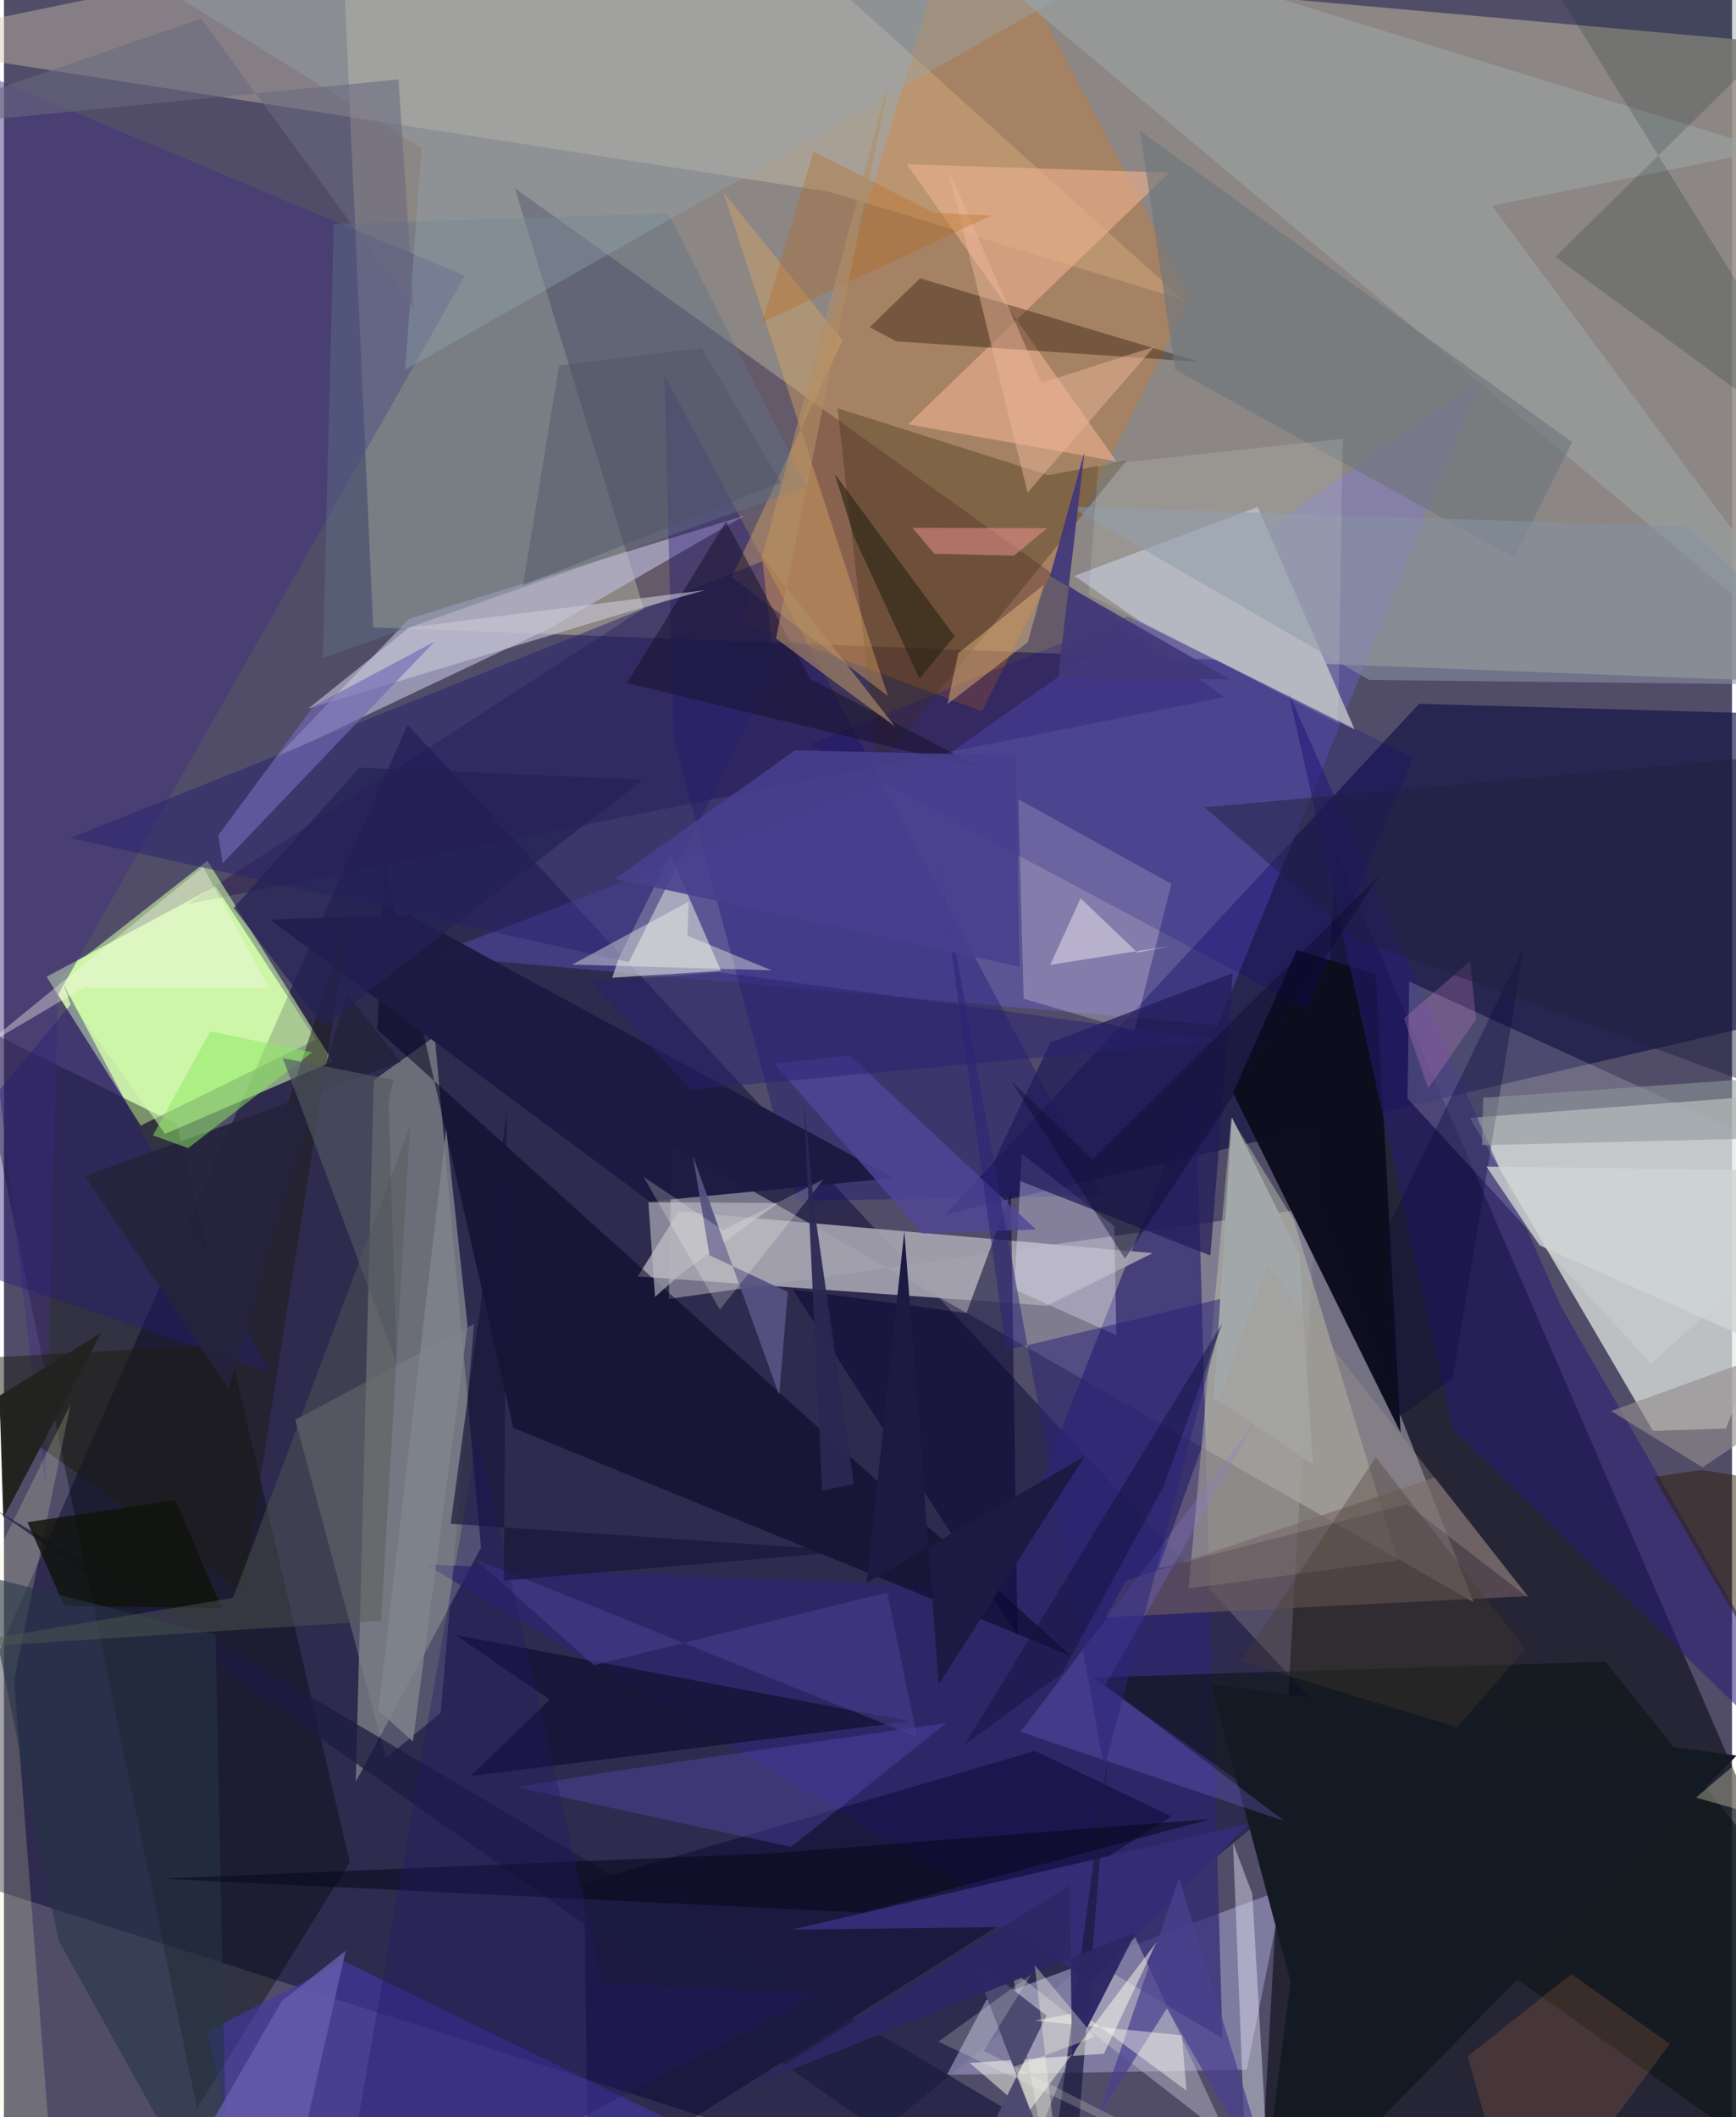 <svg xmlns="http://www.w3.org/2000/svg" width="228" height="278" viewBox="0 0 836 1024"><path fill="#514d69" d="M0 0h836v1024H0z"/><path fill="#958e88" fill-opacity=".875" d="M862.793 21.257L898 331.067l-719.38-27.645-15.501-345.031z"/><path fill="#e5ece4" fill-opacity=".725" d="M709.213 540.685L898 526.496l-64.962 164.436-35.283 1.168z"/><path fill="#171623" fill-opacity=".733" d="M898 1034.895L606.361 1086l38.029-673.69 253.145 583.943z"/><path fill="#d6fbb0" fill-opacity=".898" d="M66.156 544.42l-45.55-71.995 81.788-43.721 48.474 74.126z"/><path fill="#000030" fill-opacity=".435" d="M652.86 843.847L406.47 1045.55-47.19 900.456l242.413-549.96z"/><path fill="#928e9f" fill-opacity=".729" d="M321.676 628.218l1.337-74.522L710.956 774.87 636.11 583.752z"/><path fill="#101142" fill-opacity=".639" d="M898 484.078V346.426l-213.372-6.056L455.46 587.258z"/><path fill="#818687" fill-opacity=".737" d="M178.873 522.462l-8.677 339.335 60.613-113.27-22.402-247.277z"/><path fill="#1b0639" fill-opacity=".345" d="M590.382 337.141L247.046 90.933l62.442 203.4L88.584 437.33z"/><path fill="#776cff" fill-opacity=".278" d="M452.757 367.704l261.761-184.392-127.294 312.51-380.555-33.6z"/><path fill="#000907" fill-opacity=".388" d="M-14.844 495.09l108.256 524.55 73.898-118.945-83.498-356.893z"/><path fill="#d1c5af" fill-opacity=".408" d="M399.315 92.752l171.123 52.238L340.973-62-62 20.8z"/><path fill="#8f8bb4" fill-opacity=".725" d="M456.158 1003.518l19.066-36.163 143.586-53.446-17.59 87.18z"/><path fill="#f17800" fill-opacity=".251" d="M466.058-62L357.263 300.75l115.819 43.23L574.29 143.846z"/><path fill="#bdbcdb" fill-opacity=".635" d="M358.215 249.38l-162.224 49.89-64.496 67.453 132.246-62.68z"/><path fill="#2f2771" fill-opacity=".71" d="M576.571 526.4l-95.484 242.077-277.165-11.86L589.428 985.85z"/><path fill="#a5a4af" fill-opacity=".902" d="M555.762 606.077l-229.398-20.131-19.749 31.402 198.029 14.179z"/><path fill="#c5cbb0" fill-opacity=".435" d="M593.755 540.827L573.094 768.28l101.186-13.542-50.314-164.715z"/><path fill="#0d0e1d" fill-opacity=".984" d="M663.71 471.248l11.951 221.644-81.08-164.342 30.893-69.13z"/><path fill="#adadbb" d="M606.519 245.193l-88.688 33.34 32.224 22.272 103.406 52.112z"/><path fill="#170e76" fill-opacity=".353" d="M319.5 181.554l211.724 396.724-147.561 2.562-59.614-223.329z"/><path fill="#d7d7d8" fill-opacity=".627" d="M346.862 469.546l-24.467-56.213-25.083 50.339-3.048 9.221z"/><path fill="#d3ffaa" fill-opacity=".561" d="M98.42 416.294l60.615 97.065-81.089 35.06-53.21-74.455z"/><path fill="#0d1516" fill-opacity=".608" d="M774.82 803.696l-248.136 7.645L898 1075.315V958.078z"/><path fill="#9a9e9e" fill-opacity=".733" d="M418.762-62l434.96 134.471L719.86 99.555 898 339.382z"/><path fill="#060523" fill-opacity=".537" d="M246.454 690.628l-62.262-273.062-3.56 80.406 335.599 302.932z"/><path fill="#1c1a42" fill-opacity=".973" d="M195.958 442.396l234.447 127.411-117.994 11.278-183.697-136.319z"/><path fill="#04012e" fill-opacity=".427" d="M280.707 910.859l218.084-64.01 66.004 31.708L282.64 1056.52z"/><path fill="#e9ae8b" fill-opacity=".647" d="M437.442 205.236L563.77 83.485l-127.022-4.058L538.19 223.164z"/><path fill="#eedde8" fill-opacity=".282" d="M490.724 386.55l74.107 40.972-18.088 71.277-53.455-15.755z"/><path fill="#463219" fill-opacity=".38" d="M422.816 370.59l-19.592-173.156 102.073 32.405 37.718-7.012z"/><path fill="#291b76" fill-opacity=".529" d="M701.04 691.426l-79.421-355.919 131.721 296.56L898 883.367z"/><path fill="#c3c1ce" fill-opacity=".443" d="M487.738 953.03l104.35 81.082-49.259-106.694-41.516 102.728z"/><path fill="#4338a5" fill-opacity=".631" d="M164.522 948.61L446.628 1086l-332.654-31.719-15.409-71.862z"/><path fill="#200a00" fill-opacity=".357" d="M578.391 175.026l-135.219-40.42-24.343 23.646 12.879 6.846z"/><path fill="#080733" fill-opacity=".545" d="M490.352 791.085l-108.757-167.45 84.045 11.475 21.49-58.245z"/><path fill="#ebebf4" fill-opacity=".188" d="M678.997 531.31l117.781 128.235 97.285-86.93-214.239-97.871z"/><path fill="#e7e6ff" fill-opacity=".337" d="M538.121 645.75l-49.398-22.13 3.67-65.623 44.782 35.095z"/><path fill="#43307f" fill-opacity=".478" d="M-62 13.89l82.035 704.96 6.046-237.617 196.856-347.832z"/><path fill="#83858e" fill-opacity=".463" d="M140.921 686.7l86.489-46.33-16.127 188.085-26.469 21.775z"/><path fill="#66565b" fill-opacity=".694" d="M692.257 714.638l44.915 57.348-204.241 10.226 9.733-17.584z"/><path fill="#dda865" fill-opacity=".416" d="M352.108 279.088l53.539-114.485-57.691-71.734 79.675 243.778z"/><path fill="#26206d" fill-opacity=".482" d="M32.07 405.324l334.894-133.881 5.935 52.934-70.611 140.973z"/><path fill="#141a23" d="M838.22 849.113l-254.272-34.53 38.446 143.795L606.098 1086z"/><path fill="#352c76" d="M525.795 958.412L486.106 932l-105.266 1.338 221.417-51.304z"/><path fill="#1c1d11" fill-opacity=".478" d="M167.525 441.01l-52.09 328.638L-40.602 658.38l139.862-7.6z"/><path fill="#0f0083" fill-opacity=".204" d="M389.992 360.01l153.536-61.81 138.415 68.189-51.562 121.861z"/><path fill="#5e7588" fill-opacity=".416" d="M154.27 318.24l5.294-209.902 161.814-5.176 67.06 132.435z"/><path fill="#bdbdc5" fill-opacity=".624" d="M314.97 627.244l-3.21-45.78 62.666.389-46.286 33.765z"/><path fill="#221c5a" fill-opacity=".733" d="M583.632 607.25l-106.477-41.68 29.087-61.35 88.218-33.528z"/><path fill="#6f767d" fill-opacity=".651" d="M549.7 63.416L758.647 213.85l-27.942 55.883-164.2-90.978z"/><path fill="#eef3b8" fill-opacity=".2" d="M-62 871.252L32.26 678.98 4.91 812.677 26.03 1086z"/><path fill="#1c1a41" fill-opacity=".729" d="M534.073 849.534L501.914 1086-4.344 730.09l523.332 310.357z"/><path fill="#feffef" fill-opacity=".49" d="M467.17 997.78l64.939-4.437 25.575-54.188-62.395 82.766z"/><path fill="#121030" fill-opacity=".714" d="M218.398 790.742l45.591 31.324-38.183 36.913 212.42-26.414z"/><path fill="#5b4bbb" fill-opacity=".353" d="M297.632 856.299l158.355-22.997-75.212 60-133.069-28.944z"/><path fill="#052424" fill-opacity=".18" d="M898-20.877L715.167-62 898 232.56 750.55 124.22z"/><path fill="#7b6de7" fill-opacity=".278" d="M532.77 815.214l86.601 65.532-127.544-43.137 114.022-150.662z"/><path fill="#94a7b0" fill-opacity=".365" d="M194.054 178.825l8.004-107.205L73.277-8.13 618.14-62z"/><path fill="#16122d" fill-opacity=".525" d="M474.324 372.253l-172.86-41.9 47.825-78.097 40.727 76.048z"/><path fill="#8592a3" fill-opacity=".573" d="M898 331.513l-237.568-2.664-144.81-83.808 298.12 9.621z"/><path fill="#4d4970" fill-opacity=".992" d="M468.083 946.949l52.135 135.477L449.72 1086l54.669-111.122z"/><path fill="#cbc9d6" fill-opacity=".592" d="M339.175 285.41l-36.556 10.34-155.273 46.892 48.676-39.088z"/><path fill="#11130b" fill-opacity=".816" d="M82.994 725.545l22.389 52.383-76.195-1.281-17.841-40.408z"/><path fill="#eef0fb" fill-opacity=".408" d="M612.582 1067.332l-8.658-151.316-9.328-24.712 7.454 188.43z"/><path fill="#291d75" fill-opacity=".412" d="M128.247 663.539L28.38 475.205l3.894 10.643L-62 598.914z"/><path fill="#e48a4b" fill-opacity=".173" d="M733.514 1086l72.37-97.46-47.625-33.727-50.097 39.754z"/><path fill="#4f4698" fill-opacity=".808" d="M499.298 594.667l-55.062 1.833-71.64-82.136 36.748-3.796z"/><path fill="#243645" fill-opacity=".588" d="M108.46 1086L26.49 938.677-9.756 762.135l112.115 28.489z"/><path fill="#2b2377" fill-opacity=".522" d="M484.811 653.118l-32.468-237.12 80 439.31 59.55-227.9z"/><path fill="#f39893" fill-opacity=".49" d="M439.466 255.27l10.606 12.52 38.545.978 16.023-13.299z"/><path fill="#545854" fill-opacity=".443" d="M196.48 544.618L182.474 783.88l-222.947 14.395 151.266-25.428z"/><path fill="#050718" fill-opacity=".525" d="M583.932 879.752l-168.348 45.301-339.29-16.401 296.646-12.347z"/><path fill="#7269b6" fill-opacity=".643" d="M105.815 417.532l-2.148-13.493 46.117-62.523 58.404-31.109z"/><path fill="#655cac" fill-opacity=".824" d="M145.885 1029.57l19.447-86.096-30.865 24.35L66.084 1086z"/><path fill="#48408e" fill-opacity=".882" d="M489.517 365.379l-106.884-2.462-86.84 62.106 195.5 42.535z"/><path fill="#4c4294" fill-opacity=".502" d="M427.275 770.235l14.395 69.862-214.076-86.24 57.8 51.505z"/><path fill="#282512" fill-opacity=".612" d="M459.877 307.694l-16.97 20.598-31.508-68.35-9.466-30.72z"/><path fill="#fcfbfc" fill-opacity=".424" d="M520.856 434.478l-14.705 32.195 58.083-9.167-15.879 3.258z"/><path fill="#171537" fill-opacity=".655" d="M241.865 764.491l168.42-14.36-194.168-13.12 27.156-199.637z"/><path fill="#fbf7ea" fill-opacity=".376" d="M128.18 477.696L96.363 419.32l-107 87.349 49.19-29.009z"/><path fill="#0a0a3c" fill-opacity=".369" d="M673.645 686.488l27.325-20.079 34.5-208.733-66.622 137.387z"/><path fill="#eeb79d" fill-opacity=".463" d="M495.199 238.26l-38.45-156.463 45.229 103.392 54.466-17.51z"/><path fill="#423979" fill-opacity=".941" d="M522.716 218.635l-12.714 108.852 83.352 1.189-87.31-50.096z"/><path fill="#8f989a" fill-opacity=".569" d="M715.04 553.892l.572-22.924L898 518.138v31.259z"/><path fill="#b66315" fill-opacity=".302" d="M477.642 104.28L366.78 155.94l24.903-82.479 58.422 29.506z"/><path fill="#24233c" fill-opacity=".918" d="M108.686 671.97l57.153-191.227 26.092 32.78-152.754 55.325z"/><path fill="#575383" fill-opacity=".922" d="M379.197 624.879l-4.174 49.852-41.738-115.589 8.052 48.01z"/><path fill="#4a4091" fill-opacity=".714" d="M529.336 1023.542l39.095-115.45 47.61 155.335L562.6 971.39z"/><path fill="#222220" fill-opacity=".984" d="M-10.984 393.675l-42.367 312.962L46.896 644.76l-47.22 89.318z"/><path fill="#fffff5" fill-opacity=".42" d="M520.614 973.19l-21.983 4.118 71.253 7.093 2.169 26.767z"/><path fill="#f4cb86" fill-opacity=".4" d="M503.04 282.86l-7.749 27.764-38.895 29.96 5.318-24.693z"/><path fill="#81858c" fill-opacity=".8" d="M224.271 641.268l-10.34-95.245-32.812 281.227 16.731 15.11z"/><path fill="#8de862" fill-opacity=".514" d="M72.05 549.155l17.076 6.147 59.922-46.319-49.207-10.112z"/><path fill="#30200b" fill-opacity=".494" d="M886.287 721.448L898 884.675l-99.897-170.34 23.258-3.407z"/><path fill="#feffd2" fill-opacity=".302" d="M818.527 869.442L898 891.688 859.302 1086l-12.27-240.724z"/><path fill="#2e2765" fill-opacity=".965" d="M547.629 934.546l-186.225 74.22 154.208-96.976 1.066 83.228z"/><path fill="#211768" fill-opacity=".333" d="M229.165 695.126L160.703 1086l232.513-121.203-103.571-6.22z"/><path fill="#a2a8aa" d="M633.216 708.41l-47.886-32.14 8.694-135.827 32.696 66.438z"/><path fill="#ecf8e9" fill-opacity=".137" d="M524.764 287.59l120.682 62.396 2.234-137.77-118.297 12.725z"/><path fill="#938e8d" fill-opacity=".631" d="M854.27 687.89l43.73-49.1-120.534 43.672 44.253 27.233z"/><path fill="#69697f" fill-opacity=".573" d="M190.86 38.403L-62 63.231 95.29 9.084l102.89 140.16z"/><path fill="#a59b91" fill-opacity=".333" d="M611.069 611.748l-52.658 146.96 120.386-31.152L738 773.16z"/><path fill="#b08f67" fill-opacity=".612" d="M429.12 35.019L373.48 308.84l57.665 42.63-64.311-82.425z"/><path fill="#13113d" fill-opacity=".467" d="M589.564 639.73l-28.495 79.078-49.382 90.712-46.866 34.201z"/><path fill="#f393e2" fill-opacity=".22" d="M709.313 464.848l2.847 28.157-23.15 33.395-11.759-33.88z"/><path fill="#242155" fill-opacity=".729" d="M171.973 371.275L111.19 439.13l43.402 57.132 154.43-119.084z"/><path fill="#20203e" fill-opacity=".463" d="M580.896 390.49l72.617 63.513 217.37 79.478L898 361.71z"/><path fill="#d0d5d4" fill-opacity=".784" d="M898 671.448l-155.122-69.095-25.672-38.119 130.966 1.681z"/><path fill="#473a2c" fill-opacity=".333" d="M735.936 797.467l-32.906 37.99-104.659-31.991 65.256-98.651z"/><path fill="#fcffe5" fill-opacity=".341" d="M498.634 950.48l12.746 108.98-22.57-59.886 38.923-14.31z"/><path fill="#525861" fill-opacity=".639" d="M189.978 659.296l-55.089-147.538 53.438 10.524-2.231 10.825z"/><path fill="ivory" fill-opacity=".216" d="M347.856 595.032l48.739-24.716-50.245 63.065-36.959-64.209z"/><path fill="#1c1a42" d="M417.327 765.698l18.248-170.203 16.642 219.128 70.655-110.289z"/><path fill="#2a2853" fill-opacity=".933" d="M395.777 721.087l-8.93-190.653 5.124 53.903L411.16 717.7z"/><path fill="#282173" fill-opacity=".475" d="M345.847 470.225l-61.866 4.856 48.258 51.974 257.093-23.671z"/><path fill="#f7f7eb" fill-opacity=".216" d="M660.036 1086l-207.975-98.537 44.89-32.445-22.947 36.889z"/><path fill="#0c0b2b" fill-opacity=".42" d="M526.704 560.821l138.595-137.273-122.965 185.24-55.185-86.056z"/><path fill="#f9fbee" fill-opacity=".392" d="M331.29 436.021l-.683 16.515 40.708 16.76-96.41-2.756z"/><path fill="#4d5265" fill-opacity=".427" d="M251.053 283.12l124.715-49.805-38.201-64.965-68.957 8.35z"/></svg>